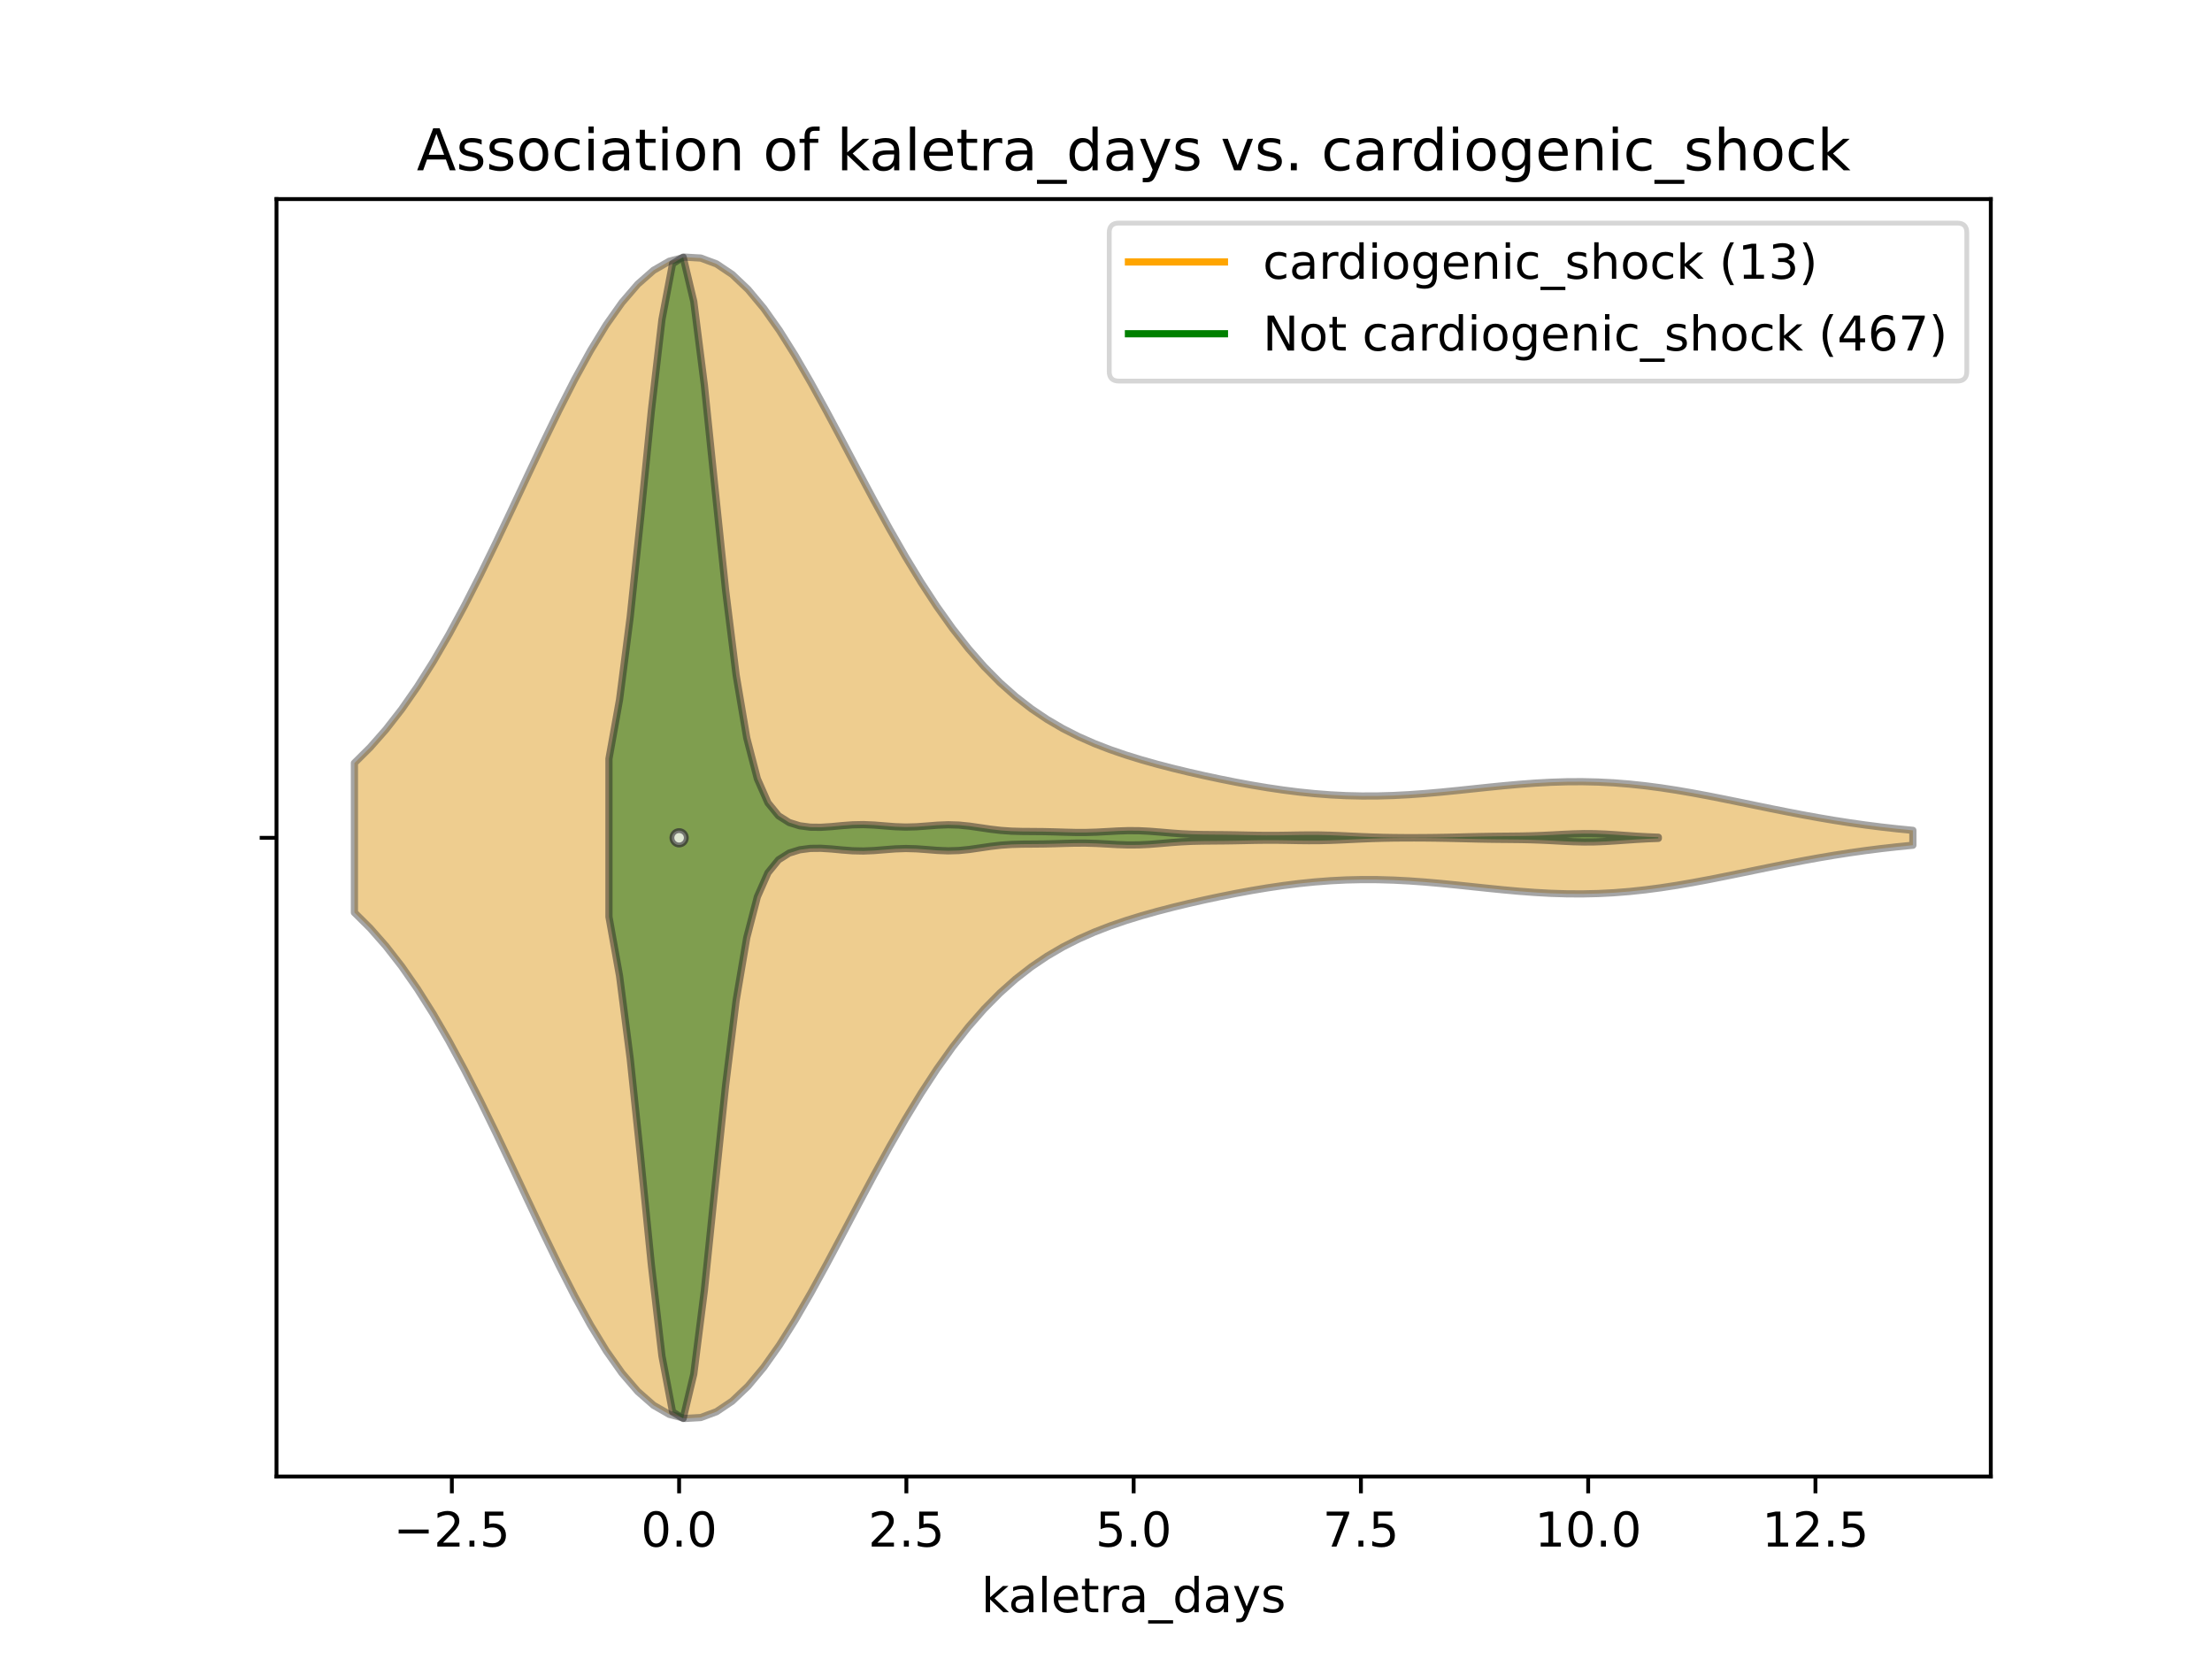<?xml version="1.0" encoding="utf-8" standalone="no"?>
<!DOCTYPE svg PUBLIC "-//W3C//DTD SVG 1.1//EN"
  "http://www.w3.org/Graphics/SVG/1.1/DTD/svg11.dtd">
<!-- Created with matplotlib (https://matplotlib.org/) -->
<svg height="345.6pt" version="1.1" viewBox="0 0 460.8 345.6" width="460.8pt" xmlns="http://www.w3.org/2000/svg" xmlns:xlink="http://www.w3.org/1999/xlink">
 <defs>
  <style type="text/css">
*{stroke-linecap:butt;stroke-linejoin:round;}
  </style>
 </defs>
 <g id="figure_1">
  <g id="patch_1">
   <path d="M 0 345.6 
L 460.8 345.6 
L 460.8 0 
L 0 0 
z
" style="fill:#ffffff;"/>
  </g>
  <g id="axes_1">
   <g id="patch_2">
    <path d="M 57.6 307.584 
L 414.72 307.584 
L 414.72 41.472 
L 57.6 41.472 
z
" style="fill:#ffffff;"/>
   </g>
   <g id="PolyCollection_1">
    <defs>
     <path d="M 73.833 -155.498 
L 73.833 -186.646 
L 77.112 -189.902 
L 80.391 -193.628 
L 83.671 -197.841 
L 86.95 -202.546 
L 90.229 -207.736 
L 93.509 -213.387 
L 96.788 -219.458 
L 100.067 -225.889 
L 103.347 -232.605 
L 106.626 -239.509 
L 109.905 -246.49 
L 113.185 -253.425 
L 116.464 -260.178 
L 119.743 -266.609 
L 123.023 -272.577 
L 126.302 -277.947 
L 129.581 -282.592 
L 132.861 -286.402 
L 136.14 -289.285 
L 139.42 -291.175 
L 142.699 -292.032 
L 145.978 -291.843 
L 149.258 -290.627 
L 152.537 -288.427 
L 155.816 -285.315 
L 159.096 -281.385 
L 162.375 -276.748 
L 165.654 -271.528 
L 168.934 -265.86 
L 172.213 -259.879 
L 175.492 -253.719 
L 178.772 -247.509 
L 182.051 -241.365 
L 185.33 -235.39 
L 188.61 -229.671 
L 191.889 -224.279 
L 195.168 -219.263 
L 198.448 -214.66 
L 201.727 -210.487 
L 205.006 -206.745 
L 208.286 -203.425 
L 211.565 -200.505 
L 214.844 -197.956 
L 218.124 -195.742 
L 221.403 -193.825 
L 224.682 -192.162 
L 227.962 -190.715 
L 231.241 -189.447 
L 234.52 -188.322 
L 237.8 -187.311 
L 241.079 -186.39 
L 244.358 -185.54 
L 247.638 -184.748 
L 250.917 -184.004 
L 254.196 -183.306 
L 257.476 -182.653 
L 260.755 -182.05 
L 264.034 -181.503 
L 267.314 -181.019 
L 270.593 -180.605 
L 273.872 -180.269 
L 277.152 -180.017 
L 280.431 -179.852 
L 283.71 -179.777 
L 286.99 -179.789 
L 290.269 -179.884 
L 293.548 -180.055 
L 296.828 -180.291 
L 300.107 -180.578 
L 303.386 -180.902 
L 306.666 -181.246 
L 309.945 -181.591 
L 313.224 -181.919 
L 316.504 -182.214 
L 319.783 -182.458 
L 323.062 -182.638 
L 326.342 -182.741 
L 329.621 -182.759 
L 332.9 -182.685 
L 336.18 -182.518 
L 339.459 -182.257 
L 342.739 -181.908 
L 346.018 -181.478 
L 349.297 -180.975 
L 352.577 -180.411 
L 355.856 -179.799 
L 359.135 -179.152 
L 362.415 -178.485 
L 365.694 -177.809 
L 368.973 -177.138 
L 372.253 -176.484 
L 375.532 -175.855 
L 378.811 -175.259 
L 382.091 -174.704 
L 385.37 -174.193 
L 388.649 -173.728 
L 391.929 -173.312 
L 395.208 -172.943 
L 398.487 -172.621 
L 398.487 -169.523 
L 398.487 -169.523 
L 395.208 -169.201 
L 391.929 -168.832 
L 388.649 -168.416 
L 385.37 -167.951 
L 382.091 -167.44 
L 378.811 -166.885 
L 375.532 -166.289 
L 372.253 -165.66 
L 368.973 -165.006 
L 365.694 -164.335 
L 362.415 -163.659 
L 359.135 -162.992 
L 355.856 -162.345 
L 352.577 -161.733 
L 349.297 -161.169 
L 346.018 -160.666 
L 342.739 -160.236 
L 339.459 -159.887 
L 336.18 -159.626 
L 332.9 -159.459 
L 329.621 -159.385 
L 326.342 -159.403 
L 323.062 -159.506 
L 319.783 -159.686 
L 316.504 -159.93 
L 313.224 -160.225 
L 309.945 -160.553 
L 306.666 -160.898 
L 303.386 -161.242 
L 300.107 -161.566 
L 296.828 -161.853 
L 293.548 -162.089 
L 290.269 -162.26 
L 286.99 -162.355 
L 283.71 -162.367 
L 280.431 -162.292 
L 277.152 -162.127 
L 273.872 -161.875 
L 270.593 -161.539 
L 267.314 -161.125 
L 264.034 -160.641 
L 260.755 -160.094 
L 257.476 -159.491 
L 254.196 -158.838 
L 250.917 -158.14 
L 247.638 -157.396 
L 244.358 -156.604 
L 241.079 -155.754 
L 237.8 -154.833 
L 234.52 -153.822 
L 231.241 -152.697 
L 227.962 -151.429 
L 224.682 -149.982 
L 221.403 -148.319 
L 218.124 -146.402 
L 214.844 -144.188 
L 211.565 -141.639 
L 208.286 -138.719 
L 205.006 -135.399 
L 201.727 -131.657 
L 198.448 -127.484 
L 195.168 -122.881 
L 191.889 -117.865 
L 188.61 -112.473 
L 185.33 -106.754 
L 182.051 -100.779 
L 178.772 -94.635 
L 175.492 -88.425 
L 172.213 -82.265 
L 168.934 -76.284 
L 165.654 -70.616 
L 162.375 -65.396 
L 159.096 -60.759 
L 155.816 -56.829 
L 152.537 -53.717 
L 149.258 -51.517 
L 145.978 -50.301 
L 142.699 -50.112 
L 139.42 -50.969 
L 136.14 -52.859 
L 132.861 -55.742 
L 129.581 -59.552 
L 126.302 -64.197 
L 123.023 -69.567 
L 119.743 -75.535 
L 116.464 -81.966 
L 113.185 -88.719 
L 109.905 -95.654 
L 106.626 -102.635 
L 103.347 -109.539 
L 100.067 -116.255 
L 96.788 -122.686 
L 93.509 -128.757 
L 90.229 -134.408 
L 86.95 -139.598 
L 83.671 -144.303 
L 80.391 -148.516 
L 77.112 -152.242 
L 73.833 -155.498 
z
" id="mbb6221dcb4" style="stroke:#4c4c4c;stroke-opacity:0.5;stroke-width:1.5;"/>
    </defs>
    <g clip-path="url(#pb874950b0c)">
     <use style="fill:#df9c20;fill-opacity:0.5;stroke:#4c4c4c;stroke-opacity:0.5;stroke-width:1.5;" x="0" xlink:href="#mbb6221dcb4" y="345.6"/>
    </g>
   </g>
   <g id="PolyCollection_2">
    <defs>
     <path d="M 126.858 -154.607 
L 126.858 -187.537 
L 129.066 -199.86 
L 131.274 -217.013 
L 133.482 -237.99 
L 135.69 -260.04 
L 137.898 -279.039 
L 140.107 -290.674 
L 142.315 -292.032 
L 144.523 -282.792 
L 146.731 -265.37 
L 148.939 -243.916 
L 151.147 -222.735 
L 153.355 -204.939 
L 155.563 -191.876 
L 157.772 -183.363 
L 159.98 -178.362 
L 162.188 -175.651 
L 164.396 -174.255 
L 166.604 -173.568 
L 168.812 -173.282 
L 171.02 -173.258 
L 173.228 -173.4 
L 175.437 -173.609 
L 177.645 -173.776 
L 179.853 -173.822 
L 182.061 -173.73 
L 184.269 -173.552 
L 186.477 -173.38 
L 188.685 -173.305 
L 190.893 -173.363 
L 193.102 -173.524 
L 195.31 -173.699 
L 197.518 -173.788 
L 199.726 -173.723 
L 201.934 -173.502 
L 204.142 -173.184 
L 206.35 -172.859 
L 208.558 -172.603 
L 210.767 -172.453 
L 212.975 -172.393 
L 215.183 -172.377 
L 217.391 -172.357 
L 219.599 -172.307 
L 221.807 -172.238 
L 224.015 -172.183 
L 226.223 -172.181 
L 228.432 -172.247 
L 230.64 -172.365 
L 232.848 -172.489 
L 235.056 -172.562 
L 237.264 -172.546 
L 239.472 -172.436 
L 241.68 -172.261 
L 243.888 -172.071 
L 246.097 -171.911 
L 248.305 -171.806 
L 250.513 -171.755 
L 252.721 -171.734 
L 254.929 -171.717 
L 257.137 -171.687 
L 259.345 -171.642 
L 261.553 -171.597 
L 263.762 -171.571 
L 265.97 -171.574 
L 268.178 -171.604 
L 270.386 -171.643 
L 272.594 -171.667 
L 274.802 -171.658 
L 277.01 -171.607 
L 279.218 -171.521 
L 281.427 -171.417 
L 283.635 -171.315 
L 285.843 -171.228 
L 288.051 -171.165 
L 290.259 -171.124 
L 292.467 -171.104 
L 294.675 -171.1 
L 296.883 -171.111 
L 299.092 -171.135 
L 301.3 -171.173 
L 303.508 -171.221 
L 305.716 -171.275 
L 307.924 -171.326 
L 310.132 -171.366 
L 312.34 -171.393 
L 314.548 -171.412 
L 316.757 -171.436 
L 318.965 -171.481 
L 321.173 -171.559 
L 323.381 -171.666 
L 325.589 -171.786 
L 327.797 -171.888 
L 330.005 -171.94 
L 332.213 -171.924 
L 334.422 -171.838 
L 336.63 -171.702 
L 338.838 -171.546 
L 341.046 -171.397 
L 343.254 -171.276 
L 345.462 -171.189 
L 345.462 -170.955 
L 345.462 -170.955 
L 343.254 -170.868 
L 341.046 -170.747 
L 338.838 -170.598 
L 336.63 -170.442 
L 334.422 -170.306 
L 332.213 -170.22 
L 330.005 -170.204 
L 327.797 -170.256 
L 325.589 -170.358 
L 323.381 -170.478 
L 321.173 -170.585 
L 318.965 -170.663 
L 316.757 -170.708 
L 314.548 -170.732 
L 312.34 -170.751 
L 310.132 -170.778 
L 307.924 -170.818 
L 305.716 -170.869 
L 303.508 -170.923 
L 301.3 -170.971 
L 299.092 -171.009 
L 296.883 -171.033 
L 294.675 -171.044 
L 292.467 -171.04 
L 290.259 -171.02 
L 288.051 -170.979 
L 285.843 -170.916 
L 283.635 -170.829 
L 281.427 -170.727 
L 279.218 -170.623 
L 277.01 -170.537 
L 274.802 -170.486 
L 272.594 -170.477 
L 270.386 -170.501 
L 268.178 -170.54 
L 265.97 -170.57 
L 263.762 -170.573 
L 261.553 -170.547 
L 259.345 -170.502 
L 257.137 -170.457 
L 254.929 -170.427 
L 252.721 -170.41 
L 250.513 -170.389 
L 248.305 -170.338 
L 246.097 -170.233 
L 243.888 -170.073 
L 241.68 -169.883 
L 239.472 -169.708 
L 237.264 -169.598 
L 235.056 -169.582 
L 232.848 -169.655 
L 230.64 -169.779 
L 228.432 -169.897 
L 226.223 -169.963 
L 224.015 -169.961 
L 221.807 -169.906 
L 219.599 -169.837 
L 217.391 -169.787 
L 215.183 -169.767 
L 212.975 -169.751 
L 210.767 -169.691 
L 208.558 -169.541 
L 206.35 -169.285 
L 204.142 -168.96 
L 201.934 -168.642 
L 199.726 -168.421 
L 197.518 -168.356 
L 195.31 -168.445 
L 193.102 -168.62 
L 190.893 -168.781 
L 188.685 -168.839 
L 186.477 -168.764 
L 184.269 -168.592 
L 182.061 -168.414 
L 179.853 -168.322 
L 177.645 -168.368 
L 175.437 -168.535 
L 173.228 -168.744 
L 171.02 -168.886 
L 168.812 -168.862 
L 166.604 -168.576 
L 164.396 -167.889 
L 162.188 -166.493 
L 159.98 -163.782 
L 157.772 -158.781 
L 155.563 -150.268 
L 153.355 -137.205 
L 151.147 -119.409 
L 148.939 -98.228 
L 146.731 -76.774 
L 144.523 -59.352 
L 142.315 -50.112 
L 140.107 -51.47 
L 137.898 -63.105 
L 135.69 -82.104 
L 133.482 -104.154 
L 131.274 -125.131 
L 129.066 -142.284 
L 126.858 -154.607 
z
" id="m7ffceb3fb0" style="stroke:#262626;stroke-opacity:0.5;stroke-width:1.5;"/>
    </defs>
    <g clip-path="url(#pb874950b0c)">
     <use style="fill:#107010;fill-opacity:0.5;stroke:#262626;stroke-opacity:0.5;stroke-width:1.5;" x="0" xlink:href="#m7ffceb3fb0" y="345.6"/>
    </g>
   </g>
   <g id="matplotlib.axis_1">
    <g id="xtick_1">
     <g id="line2d_1">
      <defs>
       <path d="M 0 0 
L 0 3.5 
" id="m63f66c17ad" style="stroke:#000000;stroke-width:0.8;"/>
      </defs>
      <g>
       <use style="stroke:#000000;stroke-width:0.8;" x="94.128" xlink:href="#m63f66c17ad" y="307.584"/>
      </g>
     </g>
     <g id="text_1">
      <!-- −2.5 -->
      <defs>
       <path d="M 10.594 35.5 
L 73.188 35.5 
L 73.188 27.203 
L 10.594 27.203 
z
" id="DejaVuSans-8722"/>
       <path d="M 19.188 8.297 
L 53.609 8.297 
L 53.609 0 
L 7.328 0 
L 7.328 8.297 
Q 12.938 14.109 22.625 23.891 
Q 32.328 33.688 34.812 36.531 
Q 39.547 41.844 41.422 45.531 
Q 43.312 49.219 43.312 52.781 
Q 43.312 58.594 39.234 62.25 
Q 35.156 65.922 28.609 65.922 
Q 23.969 65.922 18.812 64.312 
Q 13.672 62.703 7.812 59.422 
L 7.812 69.391 
Q 13.766 71.781 18.938 73 
Q 24.125 74.219 28.422 74.219 
Q 39.75 74.219 46.484 68.547 
Q 53.219 62.891 53.219 53.422 
Q 53.219 48.922 51.531 44.891 
Q 49.859 40.875 45.406 35.406 
Q 44.188 33.984 37.641 27.219 
Q 31.109 20.453 19.188 8.297 
z
" id="DejaVuSans-50"/>
       <path d="M 10.688 12.406 
L 21 12.406 
L 21 0 
L 10.688 0 
z
" id="DejaVuSans-46"/>
       <path d="M 10.797 72.906 
L 49.516 72.906 
L 49.516 64.594 
L 19.828 64.594 
L 19.828 46.734 
Q 21.969 47.469 24.109 47.828 
Q 26.266 48.188 28.422 48.188 
Q 40.625 48.188 47.75 41.5 
Q 54.891 34.812 54.891 23.391 
Q 54.891 11.625 47.562 5.094 
Q 40.234 -1.422 26.906 -1.422 
Q 22.312 -1.422 17.547 -0.641 
Q 12.797 0.141 7.719 1.703 
L 7.719 11.625 
Q 12.109 9.234 16.797 8.062 
Q 21.484 6.891 26.703 6.891 
Q 35.156 6.891 40.078 11.328 
Q 45.016 15.766 45.016 23.391 
Q 45.016 31 40.078 35.438 
Q 35.156 39.891 26.703 39.891 
Q 22.75 39.891 18.812 39.016 
Q 14.891 38.141 10.797 36.281 
z
" id="DejaVuSans-53"/>
      </defs>
      <g transform="translate(81.987 322.182)scale(0.1 -0.1)">
       <use xlink:href="#DejaVuSans-8722"/>
       <use x="83.789" xlink:href="#DejaVuSans-50"/>
       <use x="147.412" xlink:href="#DejaVuSans-46"/>
       <use x="179.199" xlink:href="#DejaVuSans-53"/>
      </g>
     </g>
    </g>
    <g id="xtick_2">
     <g id="line2d_2">
      <g>
       <use style="stroke:#000000;stroke-width:0.8;" x="141.472" xlink:href="#m63f66c17ad" y="307.584"/>
      </g>
     </g>
     <g id="text_2">
      <!-- 0.0 -->
      <defs>
       <path d="M 31.781 66.406 
Q 24.172 66.406 20.328 58.906 
Q 16.5 51.422 16.5 36.375 
Q 16.5 21.391 20.328 13.891 
Q 24.172 6.391 31.781 6.391 
Q 39.453 6.391 43.281 13.891 
Q 47.125 21.391 47.125 36.375 
Q 47.125 51.422 43.281 58.906 
Q 39.453 66.406 31.781 66.406 
z
M 31.781 74.219 
Q 44.047 74.219 50.516 64.516 
Q 56.984 54.828 56.984 36.375 
Q 56.984 17.969 50.516 8.266 
Q 44.047 -1.422 31.781 -1.422 
Q 19.531 -1.422 13.062 8.266 
Q 6.594 17.969 6.594 36.375 
Q 6.594 54.828 13.062 64.516 
Q 19.531 74.219 31.781 74.219 
z
" id="DejaVuSans-48"/>
      </defs>
      <g transform="translate(133.52 322.182)scale(0.1 -0.1)">
       <use xlink:href="#DejaVuSans-48"/>
       <use x="63.623" xlink:href="#DejaVuSans-46"/>
       <use x="95.41" xlink:href="#DejaVuSans-48"/>
      </g>
     </g>
    </g>
    <g id="xtick_3">
     <g id="line2d_3">
      <g>
       <use style="stroke:#000000;stroke-width:0.8;" x="188.816" xlink:href="#m63f66c17ad" y="307.584"/>
      </g>
     </g>
     <g id="text_3">
      <!-- 2.5 -->
      <g transform="translate(180.864 322.182)scale(0.1 -0.1)">
       <use xlink:href="#DejaVuSans-50"/>
       <use x="63.623" xlink:href="#DejaVuSans-46"/>
       <use x="95.41" xlink:href="#DejaVuSans-53"/>
      </g>
     </g>
    </g>
    <g id="xtick_4">
     <g id="line2d_4">
      <g>
       <use style="stroke:#000000;stroke-width:0.8;" x="236.16" xlink:href="#m63f66c17ad" y="307.584"/>
      </g>
     </g>
     <g id="text_4">
      <!-- 5.0 -->
      <g transform="translate(228.208 322.182)scale(0.1 -0.1)">
       <use xlink:href="#DejaVuSans-53"/>
       <use x="63.623" xlink:href="#DejaVuSans-46"/>
       <use x="95.41" xlink:href="#DejaVuSans-48"/>
      </g>
     </g>
    </g>
    <g id="xtick_5">
     <g id="line2d_5">
      <g>
       <use style="stroke:#000000;stroke-width:0.8;" x="283.504" xlink:href="#m63f66c17ad" y="307.584"/>
      </g>
     </g>
     <g id="text_5">
      <!-- 7.5 -->
      <defs>
       <path d="M 8.203 72.906 
L 55.078 72.906 
L 55.078 68.703 
L 28.609 0 
L 18.312 0 
L 43.219 64.594 
L 8.203 64.594 
z
" id="DejaVuSans-55"/>
      </defs>
      <g transform="translate(275.552 322.182)scale(0.1 -0.1)">
       <use xlink:href="#DejaVuSans-55"/>
       <use x="63.623" xlink:href="#DejaVuSans-46"/>
       <use x="95.41" xlink:href="#DejaVuSans-53"/>
      </g>
     </g>
    </g>
    <g id="xtick_6">
     <g id="line2d_6">
      <g>
       <use style="stroke:#000000;stroke-width:0.8;" x="330.848" xlink:href="#m63f66c17ad" y="307.584"/>
      </g>
     </g>
     <g id="text_6">
      <!-- 10.0 -->
      <defs>
       <path d="M 12.406 8.297 
L 28.516 8.297 
L 28.516 63.922 
L 10.984 60.406 
L 10.984 69.391 
L 28.422 72.906 
L 38.281 72.906 
L 38.281 8.297 
L 54.391 8.297 
L 54.391 0 
L 12.406 0 
z
" id="DejaVuSans-49"/>
      </defs>
      <g transform="translate(319.715 322.182)scale(0.1 -0.1)">
       <use xlink:href="#DejaVuSans-49"/>
       <use x="63.623" xlink:href="#DejaVuSans-48"/>
       <use x="127.246" xlink:href="#DejaVuSans-46"/>
       <use x="159.033" xlink:href="#DejaVuSans-48"/>
      </g>
     </g>
    </g>
    <g id="xtick_7">
     <g id="line2d_7">
      <g>
       <use style="stroke:#000000;stroke-width:0.8;" x="378.192" xlink:href="#m63f66c17ad" y="307.584"/>
      </g>
     </g>
     <g id="text_7">
      <!-- 12.5 -->
      <g transform="translate(367.059 322.182)scale(0.1 -0.1)">
       <use xlink:href="#DejaVuSans-49"/>
       <use x="63.623" xlink:href="#DejaVuSans-50"/>
       <use x="127.246" xlink:href="#DejaVuSans-46"/>
       <use x="159.033" xlink:href="#DejaVuSans-53"/>
      </g>
     </g>
    </g>
    <g id="text_8">
     <!-- kaletra_days -->
     <defs>
      <path d="M 9.078 75.984 
L 18.109 75.984 
L 18.109 31.109 
L 44.922 54.688 
L 56.391 54.688 
L 27.391 29.109 
L 57.625 0 
L 45.906 0 
L 18.109 26.703 
L 18.109 0 
L 9.078 0 
z
" id="DejaVuSans-107"/>
      <path d="M 34.281 27.484 
Q 23.391 27.484 19.188 25 
Q 14.984 22.516 14.984 16.5 
Q 14.984 11.719 18.141 8.906 
Q 21.297 6.109 26.703 6.109 
Q 34.188 6.109 38.703 11.406 
Q 43.219 16.703 43.219 25.484 
L 43.219 27.484 
z
M 52.203 31.203 
L 52.203 0 
L 43.219 0 
L 43.219 8.297 
Q 40.141 3.328 35.547 0.953 
Q 30.953 -1.422 24.312 -1.422 
Q 15.922 -1.422 10.953 3.297 
Q 6 8.016 6 15.922 
Q 6 25.141 12.172 29.828 
Q 18.359 34.516 30.609 34.516 
L 43.219 34.516 
L 43.219 35.406 
Q 43.219 41.609 39.141 45 
Q 35.062 48.391 27.688 48.391 
Q 23 48.391 18.547 47.266 
Q 14.109 46.141 10.016 43.891 
L 10.016 52.203 
Q 14.938 54.109 19.578 55.047 
Q 24.219 56 28.609 56 
Q 40.484 56 46.344 49.844 
Q 52.203 43.703 52.203 31.203 
z
" id="DejaVuSans-97"/>
      <path d="M 9.422 75.984 
L 18.406 75.984 
L 18.406 0 
L 9.422 0 
z
" id="DejaVuSans-108"/>
      <path d="M 56.203 29.594 
L 56.203 25.203 
L 14.891 25.203 
Q 15.484 15.922 20.484 11.062 
Q 25.484 6.203 34.422 6.203 
Q 39.594 6.203 44.453 7.469 
Q 49.312 8.734 54.109 11.281 
L 54.109 2.781 
Q 49.266 0.734 44.188 -0.344 
Q 39.109 -1.422 33.891 -1.422 
Q 20.797 -1.422 13.156 6.188 
Q 5.516 13.812 5.516 26.812 
Q 5.516 40.234 12.766 48.109 
Q 20.016 56 32.328 56 
Q 43.359 56 49.781 48.891 
Q 56.203 41.797 56.203 29.594 
z
M 47.219 32.234 
Q 47.125 39.594 43.094 43.984 
Q 39.062 48.391 32.422 48.391 
Q 24.906 48.391 20.391 44.141 
Q 15.875 39.891 15.188 32.172 
z
" id="DejaVuSans-101"/>
      <path d="M 18.312 70.219 
L 18.312 54.688 
L 36.812 54.688 
L 36.812 47.703 
L 18.312 47.703 
L 18.312 18.016 
Q 18.312 11.328 20.141 9.422 
Q 21.969 7.516 27.594 7.516 
L 36.812 7.516 
L 36.812 0 
L 27.594 0 
Q 17.188 0 13.234 3.875 
Q 9.281 7.766 9.281 18.016 
L 9.281 47.703 
L 2.688 47.703 
L 2.688 54.688 
L 9.281 54.688 
L 9.281 70.219 
z
" id="DejaVuSans-116"/>
      <path d="M 41.109 46.297 
Q 39.594 47.172 37.812 47.578 
Q 36.031 48 33.891 48 
Q 26.266 48 22.188 43.047 
Q 18.109 38.094 18.109 28.812 
L 18.109 0 
L 9.078 0 
L 9.078 54.688 
L 18.109 54.688 
L 18.109 46.188 
Q 20.953 51.172 25.484 53.578 
Q 30.031 56 36.531 56 
Q 37.453 56 38.578 55.875 
Q 39.703 55.766 41.062 55.516 
z
" id="DejaVuSans-114"/>
      <path d="M 50.984 -16.609 
L 50.984 -23.578 
L -0.984 -23.578 
L -0.984 -16.609 
z
" id="DejaVuSans-95"/>
      <path d="M 45.406 46.391 
L 45.406 75.984 
L 54.391 75.984 
L 54.391 0 
L 45.406 0 
L 45.406 8.203 
Q 42.578 3.328 38.25 0.953 
Q 33.938 -1.422 27.875 -1.422 
Q 17.969 -1.422 11.734 6.484 
Q 5.516 14.406 5.516 27.297 
Q 5.516 40.188 11.734 48.094 
Q 17.969 56 27.875 56 
Q 33.938 56 38.25 53.625 
Q 42.578 51.266 45.406 46.391 
z
M 14.797 27.297 
Q 14.797 17.391 18.875 11.75 
Q 22.953 6.109 30.078 6.109 
Q 37.203 6.109 41.297 11.75 
Q 45.406 17.391 45.406 27.297 
Q 45.406 37.203 41.297 42.844 
Q 37.203 48.484 30.078 48.484 
Q 22.953 48.484 18.875 42.844 
Q 14.797 37.203 14.797 27.297 
z
" id="DejaVuSans-100"/>
      <path d="M 32.172 -5.078 
Q 28.375 -14.844 24.75 -17.812 
Q 21.141 -20.797 15.094 -20.797 
L 7.906 -20.797 
L 7.906 -13.281 
L 13.188 -13.281 
Q 16.891 -13.281 18.938 -11.516 
Q 21 -9.766 23.484 -3.219 
L 25.094 0.875 
L 2.984 54.688 
L 12.5 54.688 
L 29.594 11.922 
L 46.688 54.688 
L 56.203 54.688 
z
" id="DejaVuSans-121"/>
      <path d="M 44.281 53.078 
L 44.281 44.578 
Q 40.484 46.531 36.375 47.5 
Q 32.281 48.484 27.875 48.484 
Q 21.188 48.484 17.844 46.438 
Q 14.5 44.391 14.5 40.281 
Q 14.5 37.156 16.891 35.375 
Q 19.281 33.594 26.516 31.984 
L 29.594 31.297 
Q 39.156 29.25 43.188 25.516 
Q 47.219 21.781 47.219 15.094 
Q 47.219 7.469 41.188 3.016 
Q 35.156 -1.422 24.609 -1.422 
Q 20.219 -1.422 15.453 -0.562 
Q 10.688 0.297 5.422 2 
L 5.422 11.281 
Q 10.406 8.688 15.234 7.391 
Q 20.062 6.109 24.812 6.109 
Q 31.156 6.109 34.562 8.281 
Q 37.984 10.453 37.984 14.406 
Q 37.984 18.062 35.516 20.016 
Q 33.062 21.969 24.703 23.781 
L 21.578 24.516 
Q 13.234 26.266 9.516 29.906 
Q 5.812 33.547 5.812 39.891 
Q 5.812 47.609 11.281 51.797 
Q 16.75 56 26.812 56 
Q 31.781 56 36.172 55.266 
Q 40.578 54.547 44.281 53.078 
z
" id="DejaVuSans-115"/>
     </defs>
     <g transform="translate(204.44 335.861)scale(0.1 -0.1)">
      <use xlink:href="#DejaVuSans-107"/>
      <use x="56.16" xlink:href="#DejaVuSans-97"/>
      <use x="117.439" xlink:href="#DejaVuSans-108"/>
      <use x="145.223" xlink:href="#DejaVuSans-101"/>
      <use x="206.746" xlink:href="#DejaVuSans-116"/>
      <use x="245.955" xlink:href="#DejaVuSans-114"/>
      <use x="287.068" xlink:href="#DejaVuSans-97"/>
      <use x="348.348" xlink:href="#DejaVuSans-95"/>
      <use x="398.348" xlink:href="#DejaVuSans-100"/>
      <use x="461.824" xlink:href="#DejaVuSans-97"/>
      <use x="523.104" xlink:href="#DejaVuSans-121"/>
      <use x="582.283" xlink:href="#DejaVuSans-115"/>
     </g>
    </g>
   </g>
   <g id="matplotlib.axis_2">
    <g id="ytick_1">
     <g id="line2d_8">
      <defs>
       <path d="M 0 0 
L -3.5 0 
" id="mc2772221e1" style="stroke:#000000;stroke-width:0.8;"/>
      </defs>
      <g>
       <use style="stroke:#000000;stroke-width:0.8;" x="57.6" xlink:href="#mc2772221e1" y="174.528"/>
      </g>
     </g>
    </g>
   </g>
   <g id="line2d_9">
    <path clip-path="url(#pb874950b0c)" d="M 141.472 174.528 
L 141.472 174.528 
" style="fill:none;stroke:#ffa500;stroke-linecap:square;stroke-width:1.5;"/>
   </g>
   <g id="line2d_10">
    <path clip-path="url(#pb874950b0c)" d="M 141.472 174.528 
L 141.472 174.528 
" style="fill:none;stroke:#4c4c4c;stroke-linecap:square;stroke-width:4.5;"/>
   </g>
   <g id="line2d_11">
    <path clip-path="url(#pb874950b0c)" d="M 141.472 174.528 
L 141.472 174.528 
" style="fill:none;stroke:#008000;stroke-linecap:square;stroke-width:1.5;"/>
   </g>
   <g id="line2d_12">
    <path clip-path="url(#pb874950b0c)" d="M 141.472 174.528 
L 141.472 174.528 
" style="fill:none;stroke:#262626;stroke-linecap:square;stroke-width:4.5;"/>
   </g>
   <g id="patch_3">
    <path d="M 57.6 307.584 
L 57.6 41.472 
" style="fill:none;stroke:#000000;stroke-linecap:square;stroke-linejoin:miter;stroke-width:0.8;"/>
   </g>
   <g id="patch_4">
    <path d="M 414.72 307.584 
L 414.72 41.472 
" style="fill:none;stroke:#000000;stroke-linecap:square;stroke-linejoin:miter;stroke-width:0.8;"/>
   </g>
   <g id="patch_5">
    <path d="M 57.6 307.584 
L 414.72 307.584 
" style="fill:none;stroke:#000000;stroke-linecap:square;stroke-linejoin:miter;stroke-width:0.8;"/>
   </g>
   <g id="patch_6">
    <path d="M 57.6 41.472 
L 414.72 41.472 
" style="fill:none;stroke:#000000;stroke-linecap:square;stroke-linejoin:miter;stroke-width:0.8;"/>
   </g>
   <g id="PathCollection_1">
    <defs>
     <path d="M 0 1.5 
C 0.398 1.5 0.779 1.342 1.061 1.061 
C 1.342 0.779 1.5 0.398 1.5 0 
C 1.5 -0.398 1.342 -0.779 1.061 -1.061 
C 0.779 -1.342 0.398 -1.5 0 -1.5 
C -0.398 -1.5 -0.779 -1.342 -1.061 -1.061 
C -1.342 -0.779 -1.5 -0.398 -1.5 0 
C -1.5 0.398 -1.342 0.779 -1.061 1.061 
C -0.779 1.342 -0.398 1.5 0 1.5 
z
" id="md4294cca88" style="stroke:#4c4c4c;stroke-opacity:0.5;"/>
    </defs>
    <g clip-path="url(#pb874950b0c)">
     <use style="fill:#ffffff;fill-opacity:0.5;stroke:#4c4c4c;stroke-opacity:0.5;" x="141.472" xlink:href="#md4294cca88" y="174.528"/>
    </g>
   </g>
   <g id="PathCollection_2">
    <defs>
     <path d="M 0 1.5 
C 0.398 1.5 0.779 1.342 1.061 1.061 
C 1.342 0.779 1.5 0.398 1.5 0 
C 1.5 -0.398 1.342 -0.779 1.061 -1.061 
C 0.779 -1.342 0.398 -1.5 0 -1.5 
C -0.398 -1.5 -0.779 -1.342 -1.061 -1.061 
C -1.342 -0.779 -1.5 -0.398 -1.5 0 
C -1.5 0.398 -1.342 0.779 -1.061 1.061 
C -0.779 1.342 -0.398 1.5 0 1.5 
z
" id="m97a5d834aa" style="stroke:#262626;stroke-opacity:0.5;"/>
    </defs>
    <g clip-path="url(#pb874950b0c)">
     <use style="fill:#ffffff;fill-opacity:0.5;stroke:#262626;stroke-opacity:0.5;" x="141.472" xlink:href="#m97a5d834aa" y="174.528"/>
    </g>
   </g>
   <g id="text_9">
    <!-- Association of kaletra_days vs. cardiogenic_shock -->
    <defs>
     <path d="M 34.188 63.188 
L 20.797 26.906 
L 47.609 26.906 
z
M 28.609 72.906 
L 39.797 72.906 
L 67.578 0 
L 57.328 0 
L 50.688 18.703 
L 17.828 18.703 
L 11.188 0 
L 0.781 0 
z
" id="DejaVuSans-65"/>
     <path d="M 30.609 48.391 
Q 23.391 48.391 19.188 42.75 
Q 14.984 37.109 14.984 27.297 
Q 14.984 17.484 19.156 11.844 
Q 23.344 6.203 30.609 6.203 
Q 37.797 6.203 41.984 11.859 
Q 46.188 17.531 46.188 27.297 
Q 46.188 37.016 41.984 42.703 
Q 37.797 48.391 30.609 48.391 
z
M 30.609 56 
Q 42.328 56 49.016 48.375 
Q 55.719 40.766 55.719 27.297 
Q 55.719 13.875 49.016 6.219 
Q 42.328 -1.422 30.609 -1.422 
Q 18.844 -1.422 12.172 6.219 
Q 5.516 13.875 5.516 27.297 
Q 5.516 40.766 12.172 48.375 
Q 18.844 56 30.609 56 
z
" id="DejaVuSans-111"/>
     <path d="M 48.781 52.594 
L 48.781 44.188 
Q 44.969 46.297 41.141 47.344 
Q 37.312 48.391 33.406 48.391 
Q 24.656 48.391 19.812 42.844 
Q 14.984 37.312 14.984 27.297 
Q 14.984 17.281 19.812 11.734 
Q 24.656 6.203 33.406 6.203 
Q 37.312 6.203 41.141 7.25 
Q 44.969 8.297 48.781 10.406 
L 48.781 2.094 
Q 45.016 0.344 40.984 -0.531 
Q 36.969 -1.422 32.422 -1.422 
Q 20.062 -1.422 12.781 6.344 
Q 5.516 14.109 5.516 27.297 
Q 5.516 40.672 12.859 48.328 
Q 20.219 56 33.016 56 
Q 37.156 56 41.109 55.141 
Q 45.062 54.297 48.781 52.594 
z
" id="DejaVuSans-99"/>
     <path d="M 9.422 54.688 
L 18.406 54.688 
L 18.406 0 
L 9.422 0 
z
M 9.422 75.984 
L 18.406 75.984 
L 18.406 64.594 
L 9.422 64.594 
z
" id="DejaVuSans-105"/>
     <path d="M 54.891 33.016 
L 54.891 0 
L 45.906 0 
L 45.906 32.719 
Q 45.906 40.484 42.875 44.328 
Q 39.844 48.188 33.797 48.188 
Q 26.516 48.188 22.312 43.547 
Q 18.109 38.922 18.109 30.906 
L 18.109 0 
L 9.078 0 
L 9.078 54.688 
L 18.109 54.688 
L 18.109 46.188 
Q 21.344 51.125 25.703 53.562 
Q 30.078 56 35.797 56 
Q 45.219 56 50.047 50.172 
Q 54.891 44.344 54.891 33.016 
z
" id="DejaVuSans-110"/>
     <path id="DejaVuSans-32"/>
     <path d="M 37.109 75.984 
L 37.109 68.5 
L 28.516 68.5 
Q 23.688 68.5 21.797 66.547 
Q 19.922 64.594 19.922 59.516 
L 19.922 54.688 
L 34.719 54.688 
L 34.719 47.703 
L 19.922 47.703 
L 19.922 0 
L 10.891 0 
L 10.891 47.703 
L 2.297 47.703 
L 2.297 54.688 
L 10.891 54.688 
L 10.891 58.5 
Q 10.891 67.625 15.141 71.797 
Q 19.391 75.984 28.609 75.984 
z
" id="DejaVuSans-102"/>
     <path d="M 2.984 54.688 
L 12.5 54.688 
L 29.594 8.797 
L 46.688 54.688 
L 56.203 54.688 
L 35.688 0 
L 23.484 0 
z
" id="DejaVuSans-118"/>
     <path d="M 45.406 27.984 
Q 45.406 37.75 41.375 43.109 
Q 37.359 48.484 30.078 48.484 
Q 22.859 48.484 18.828 43.109 
Q 14.797 37.75 14.797 27.984 
Q 14.797 18.266 18.828 12.891 
Q 22.859 7.516 30.078 7.516 
Q 37.359 7.516 41.375 12.891 
Q 45.406 18.266 45.406 27.984 
z
M 54.391 6.781 
Q 54.391 -7.172 48.188 -13.984 
Q 42 -20.797 29.203 -20.797 
Q 24.469 -20.797 20.266 -20.094 
Q 16.062 -19.391 12.109 -17.922 
L 12.109 -9.188 
Q 16.062 -11.328 19.922 -12.344 
Q 23.781 -13.375 27.781 -13.375 
Q 36.625 -13.375 41.016 -8.766 
Q 45.406 -4.156 45.406 5.172 
L 45.406 9.625 
Q 42.625 4.781 38.281 2.391 
Q 33.938 0 27.875 0 
Q 17.828 0 11.672 7.656 
Q 5.516 15.328 5.516 27.984 
Q 5.516 40.672 11.672 48.328 
Q 17.828 56 27.875 56 
Q 33.938 56 38.281 53.609 
Q 42.625 51.219 45.406 46.391 
L 45.406 54.688 
L 54.391 54.688 
z
" id="DejaVuSans-103"/>
     <path d="M 54.891 33.016 
L 54.891 0 
L 45.906 0 
L 45.906 32.719 
Q 45.906 40.484 42.875 44.328 
Q 39.844 48.188 33.797 48.188 
Q 26.516 48.188 22.312 43.547 
Q 18.109 38.922 18.109 30.906 
L 18.109 0 
L 9.078 0 
L 9.078 75.984 
L 18.109 75.984 
L 18.109 46.188 
Q 21.344 51.125 25.703 53.562 
Q 30.078 56 35.797 56 
Q 45.219 56 50.047 50.172 
Q 54.891 44.344 54.891 33.016 
z
" id="DejaVuSans-104"/>
    </defs>
    <g transform="translate(86.812 35.472)scale(0.12 -0.12)">
     <use xlink:href="#DejaVuSans-65"/>
     <use x="68.408" xlink:href="#DejaVuSans-115"/>
     <use x="120.508" xlink:href="#DejaVuSans-115"/>
     <use x="172.607" xlink:href="#DejaVuSans-111"/>
     <use x="233.789" xlink:href="#DejaVuSans-99"/>
     <use x="288.77" xlink:href="#DejaVuSans-105"/>
     <use x="316.553" xlink:href="#DejaVuSans-97"/>
     <use x="377.832" xlink:href="#DejaVuSans-116"/>
     <use x="417.041" xlink:href="#DejaVuSans-105"/>
     <use x="444.824" xlink:href="#DejaVuSans-111"/>
     <use x="506.006" xlink:href="#DejaVuSans-110"/>
     <use x="569.385" xlink:href="#DejaVuSans-32"/>
     <use x="601.172" xlink:href="#DejaVuSans-111"/>
     <use x="662.354" xlink:href="#DejaVuSans-102"/>
     <use x="697.559" xlink:href="#DejaVuSans-32"/>
     <use x="729.346" xlink:href="#DejaVuSans-107"/>
     <use x="785.506" xlink:href="#DejaVuSans-97"/>
     <use x="846.785" xlink:href="#DejaVuSans-108"/>
     <use x="874.568" xlink:href="#DejaVuSans-101"/>
     <use x="936.092" xlink:href="#DejaVuSans-116"/>
     <use x="975.301" xlink:href="#DejaVuSans-114"/>
     <use x="1016.414" xlink:href="#DejaVuSans-97"/>
     <use x="1077.693" xlink:href="#DejaVuSans-95"/>
     <use x="1127.693" xlink:href="#DejaVuSans-100"/>
     <use x="1191.17" xlink:href="#DejaVuSans-97"/>
     <use x="1252.449" xlink:href="#DejaVuSans-121"/>
     <use x="1311.629" xlink:href="#DejaVuSans-115"/>
     <use x="1363.729" xlink:href="#DejaVuSans-32"/>
     <use x="1395.516" xlink:href="#DejaVuSans-118"/>
     <use x="1454.695" xlink:href="#DejaVuSans-115"/>
     <use x="1506.795" xlink:href="#DejaVuSans-46"/>
     <use x="1538.582" xlink:href="#DejaVuSans-32"/>
     <use x="1570.369" xlink:href="#DejaVuSans-99"/>
     <use x="1625.35" xlink:href="#DejaVuSans-97"/>
     <use x="1686.629" xlink:href="#DejaVuSans-114"/>
     <use x="1725.992" xlink:href="#DejaVuSans-100"/>
     <use x="1789.469" xlink:href="#DejaVuSans-105"/>
     <use x="1817.252" xlink:href="#DejaVuSans-111"/>
     <use x="1878.434" xlink:href="#DejaVuSans-103"/>
     <use x="1941.91" xlink:href="#DejaVuSans-101"/>
     <use x="2003.434" xlink:href="#DejaVuSans-110"/>
     <use x="2066.812" xlink:href="#DejaVuSans-105"/>
     <use x="2094.596" xlink:href="#DejaVuSans-99"/>
     <use x="2149.576" xlink:href="#DejaVuSans-95"/>
     <use x="2199.576" xlink:href="#DejaVuSans-115"/>
     <use x="2251.676" xlink:href="#DejaVuSans-104"/>
     <use x="2315.055" xlink:href="#DejaVuSans-111"/>
     <use x="2376.236" xlink:href="#DejaVuSans-99"/>
     <use x="2431.217" xlink:href="#DejaVuSans-107"/>
    </g>
   </g>
   <g id="legend_1">
    <g id="patch_7">
     <path d="M 233.075 79.385 
L 407.72 79.385 
Q 409.72 79.385 409.72 77.385 
L 409.72 48.472 
Q 409.72 46.472 407.72 46.472 
L 233.075 46.472 
Q 231.075 46.472 231.075 48.472 
L 231.075 77.385 
Q 231.075 79.385 233.075 79.385 
z
" style="fill:#ffffff;opacity:0.8;stroke:#cccccc;stroke-linejoin:miter;"/>
    </g>
    <g id="line2d_13">
     <path d="M 235.075 54.57 
L 255.075 54.57 
" style="fill:none;stroke:#ffa500;stroke-linecap:square;stroke-width:1.5;"/>
    </g>
    <g id="line2d_14"/>
    <g id="text_10">
     <!-- cardiogenic_shock (13) -->
     <defs>
      <path d="M 31 75.875 
Q 24.469 64.656 21.281 53.656 
Q 18.109 42.672 18.109 31.391 
Q 18.109 20.125 21.312 9.062 
Q 24.516 -2 31 -13.188 
L 23.188 -13.188 
Q 15.875 -1.703 12.234 9.375 
Q 8.594 20.453 8.594 31.391 
Q 8.594 42.281 12.203 53.312 
Q 15.828 64.359 23.188 75.875 
z
" id="DejaVuSans-40"/>
      <path d="M 40.578 39.312 
Q 47.656 37.797 51.625 33 
Q 55.609 28.219 55.609 21.188 
Q 55.609 10.406 48.188 4.484 
Q 40.766 -1.422 27.094 -1.422 
Q 22.516 -1.422 17.656 -0.516 
Q 12.797 0.391 7.625 2.203 
L 7.625 11.719 
Q 11.719 9.328 16.594 8.109 
Q 21.484 6.891 26.812 6.891 
Q 36.078 6.891 40.938 10.547 
Q 45.797 14.203 45.797 21.188 
Q 45.797 27.641 41.281 31.266 
Q 36.766 34.906 28.719 34.906 
L 20.219 34.906 
L 20.219 43.016 
L 29.109 43.016 
Q 36.375 43.016 40.234 45.922 
Q 44.094 48.828 44.094 54.297 
Q 44.094 59.906 40.109 62.906 
Q 36.141 65.922 28.719 65.922 
Q 24.656 65.922 20.016 65.031 
Q 15.375 64.156 9.812 62.312 
L 9.812 71.094 
Q 15.438 72.656 20.344 73.438 
Q 25.25 74.219 29.594 74.219 
Q 40.828 74.219 47.359 69.109 
Q 53.906 64.016 53.906 55.328 
Q 53.906 49.266 50.438 45.094 
Q 46.969 40.922 40.578 39.312 
z
" id="DejaVuSans-51"/>
      <path d="M 8.016 75.875 
L 15.828 75.875 
Q 23.141 64.359 26.781 53.312 
Q 30.422 42.281 30.422 31.391 
Q 30.422 20.453 26.781 9.375 
Q 23.141 -1.703 15.828 -13.188 
L 8.016 -13.188 
Q 14.5 -2 17.703 9.062 
Q 20.906 20.125 20.906 31.391 
Q 20.906 42.672 17.703 53.656 
Q 14.5 64.656 8.016 75.875 
z
" id="DejaVuSans-41"/>
     </defs>
     <g transform="translate(263.075 58.07)scale(0.1 -0.1)">
      <use xlink:href="#DejaVuSans-99"/>
      <use x="54.98" xlink:href="#DejaVuSans-97"/>
      <use x="116.26" xlink:href="#DejaVuSans-114"/>
      <use x="155.623" xlink:href="#DejaVuSans-100"/>
      <use x="219.1" xlink:href="#DejaVuSans-105"/>
      <use x="246.883" xlink:href="#DejaVuSans-111"/>
      <use x="308.064" xlink:href="#DejaVuSans-103"/>
      <use x="371.541" xlink:href="#DejaVuSans-101"/>
      <use x="433.064" xlink:href="#DejaVuSans-110"/>
      <use x="496.443" xlink:href="#DejaVuSans-105"/>
      <use x="524.227" xlink:href="#DejaVuSans-99"/>
      <use x="579.207" xlink:href="#DejaVuSans-95"/>
      <use x="629.207" xlink:href="#DejaVuSans-115"/>
      <use x="681.307" xlink:href="#DejaVuSans-104"/>
      <use x="744.686" xlink:href="#DejaVuSans-111"/>
      <use x="805.867" xlink:href="#DejaVuSans-99"/>
      <use x="860.848" xlink:href="#DejaVuSans-107"/>
      <use x="918.758" xlink:href="#DejaVuSans-32"/>
      <use x="950.545" xlink:href="#DejaVuSans-40"/>
      <use x="989.559" xlink:href="#DejaVuSans-49"/>
      <use x="1053.182" xlink:href="#DejaVuSans-51"/>
      <use x="1116.805" xlink:href="#DejaVuSans-41"/>
     </g>
    </g>
    <g id="line2d_15">
     <path d="M 235.075 69.527 
L 255.075 69.527 
" style="fill:none;stroke:#008000;stroke-linecap:square;stroke-width:1.5;"/>
    </g>
    <g id="line2d_16"/>
    <g id="text_11">
     <!-- Not cardiogenic_shock (467) -->
     <defs>
      <path d="M 9.812 72.906 
L 23.094 72.906 
L 55.422 11.922 
L 55.422 72.906 
L 64.984 72.906 
L 64.984 0 
L 51.703 0 
L 19.391 60.984 
L 19.391 0 
L 9.812 0 
z
" id="DejaVuSans-78"/>
      <path d="M 37.797 64.312 
L 12.891 25.391 
L 37.797 25.391 
z
M 35.203 72.906 
L 47.609 72.906 
L 47.609 25.391 
L 58.016 25.391 
L 58.016 17.188 
L 47.609 17.188 
L 47.609 0 
L 37.797 0 
L 37.797 17.188 
L 4.891 17.188 
L 4.891 26.703 
z
" id="DejaVuSans-52"/>
      <path d="M 33.016 40.375 
Q 26.375 40.375 22.484 35.828 
Q 18.609 31.297 18.609 23.391 
Q 18.609 15.531 22.484 10.953 
Q 26.375 6.391 33.016 6.391 
Q 39.656 6.391 43.531 10.953 
Q 47.406 15.531 47.406 23.391 
Q 47.406 31.297 43.531 35.828 
Q 39.656 40.375 33.016 40.375 
z
M 52.594 71.297 
L 52.594 62.312 
Q 48.875 64.062 45.094 64.984 
Q 41.312 65.922 37.594 65.922 
Q 27.828 65.922 22.672 59.328 
Q 17.531 52.734 16.797 39.406 
Q 19.672 43.656 24.016 45.922 
Q 28.375 48.188 33.594 48.188 
Q 44.578 48.188 50.953 41.516 
Q 57.328 34.859 57.328 23.391 
Q 57.328 12.156 50.688 5.359 
Q 44.047 -1.422 33.016 -1.422 
Q 20.359 -1.422 13.672 8.266 
Q 6.984 17.969 6.984 36.375 
Q 6.984 53.656 15.188 63.938 
Q 23.391 74.219 37.203 74.219 
Q 40.922 74.219 44.703 73.484 
Q 48.484 72.75 52.594 71.297 
z
" id="DejaVuSans-54"/>
     </defs>
     <g transform="translate(263.075 73.027)scale(0.1 -0.1)">
      <use xlink:href="#DejaVuSans-78"/>
      <use x="74.805" xlink:href="#DejaVuSans-111"/>
      <use x="135.986" xlink:href="#DejaVuSans-116"/>
      <use x="175.195" xlink:href="#DejaVuSans-32"/>
      <use x="206.982" xlink:href="#DejaVuSans-99"/>
      <use x="261.963" xlink:href="#DejaVuSans-97"/>
      <use x="323.242" xlink:href="#DejaVuSans-114"/>
      <use x="362.605" xlink:href="#DejaVuSans-100"/>
      <use x="426.082" xlink:href="#DejaVuSans-105"/>
      <use x="453.865" xlink:href="#DejaVuSans-111"/>
      <use x="515.047" xlink:href="#DejaVuSans-103"/>
      <use x="578.523" xlink:href="#DejaVuSans-101"/>
      <use x="640.047" xlink:href="#DejaVuSans-110"/>
      <use x="703.426" xlink:href="#DejaVuSans-105"/>
      <use x="731.209" xlink:href="#DejaVuSans-99"/>
      <use x="786.189" xlink:href="#DejaVuSans-95"/>
      <use x="836.189" xlink:href="#DejaVuSans-115"/>
      <use x="888.289" xlink:href="#DejaVuSans-104"/>
      <use x="951.668" xlink:href="#DejaVuSans-111"/>
      <use x="1012.85" xlink:href="#DejaVuSans-99"/>
      <use x="1067.83" xlink:href="#DejaVuSans-107"/>
      <use x="1125.74" xlink:href="#DejaVuSans-32"/>
      <use x="1157.527" xlink:href="#DejaVuSans-40"/>
      <use x="1196.541" xlink:href="#DejaVuSans-52"/>
      <use x="1260.164" xlink:href="#DejaVuSans-54"/>
      <use x="1323.787" xlink:href="#DejaVuSans-55"/>
      <use x="1387.41" xlink:href="#DejaVuSans-41"/>
     </g>
    </g>
   </g>
  </g>
 </g>
 <defs>
  <clipPath id="pb874950b0c">
   <rect height="266.112" width="357.12" x="57.6" y="41.472"/>
  </clipPath>
 </defs>
</svg>
